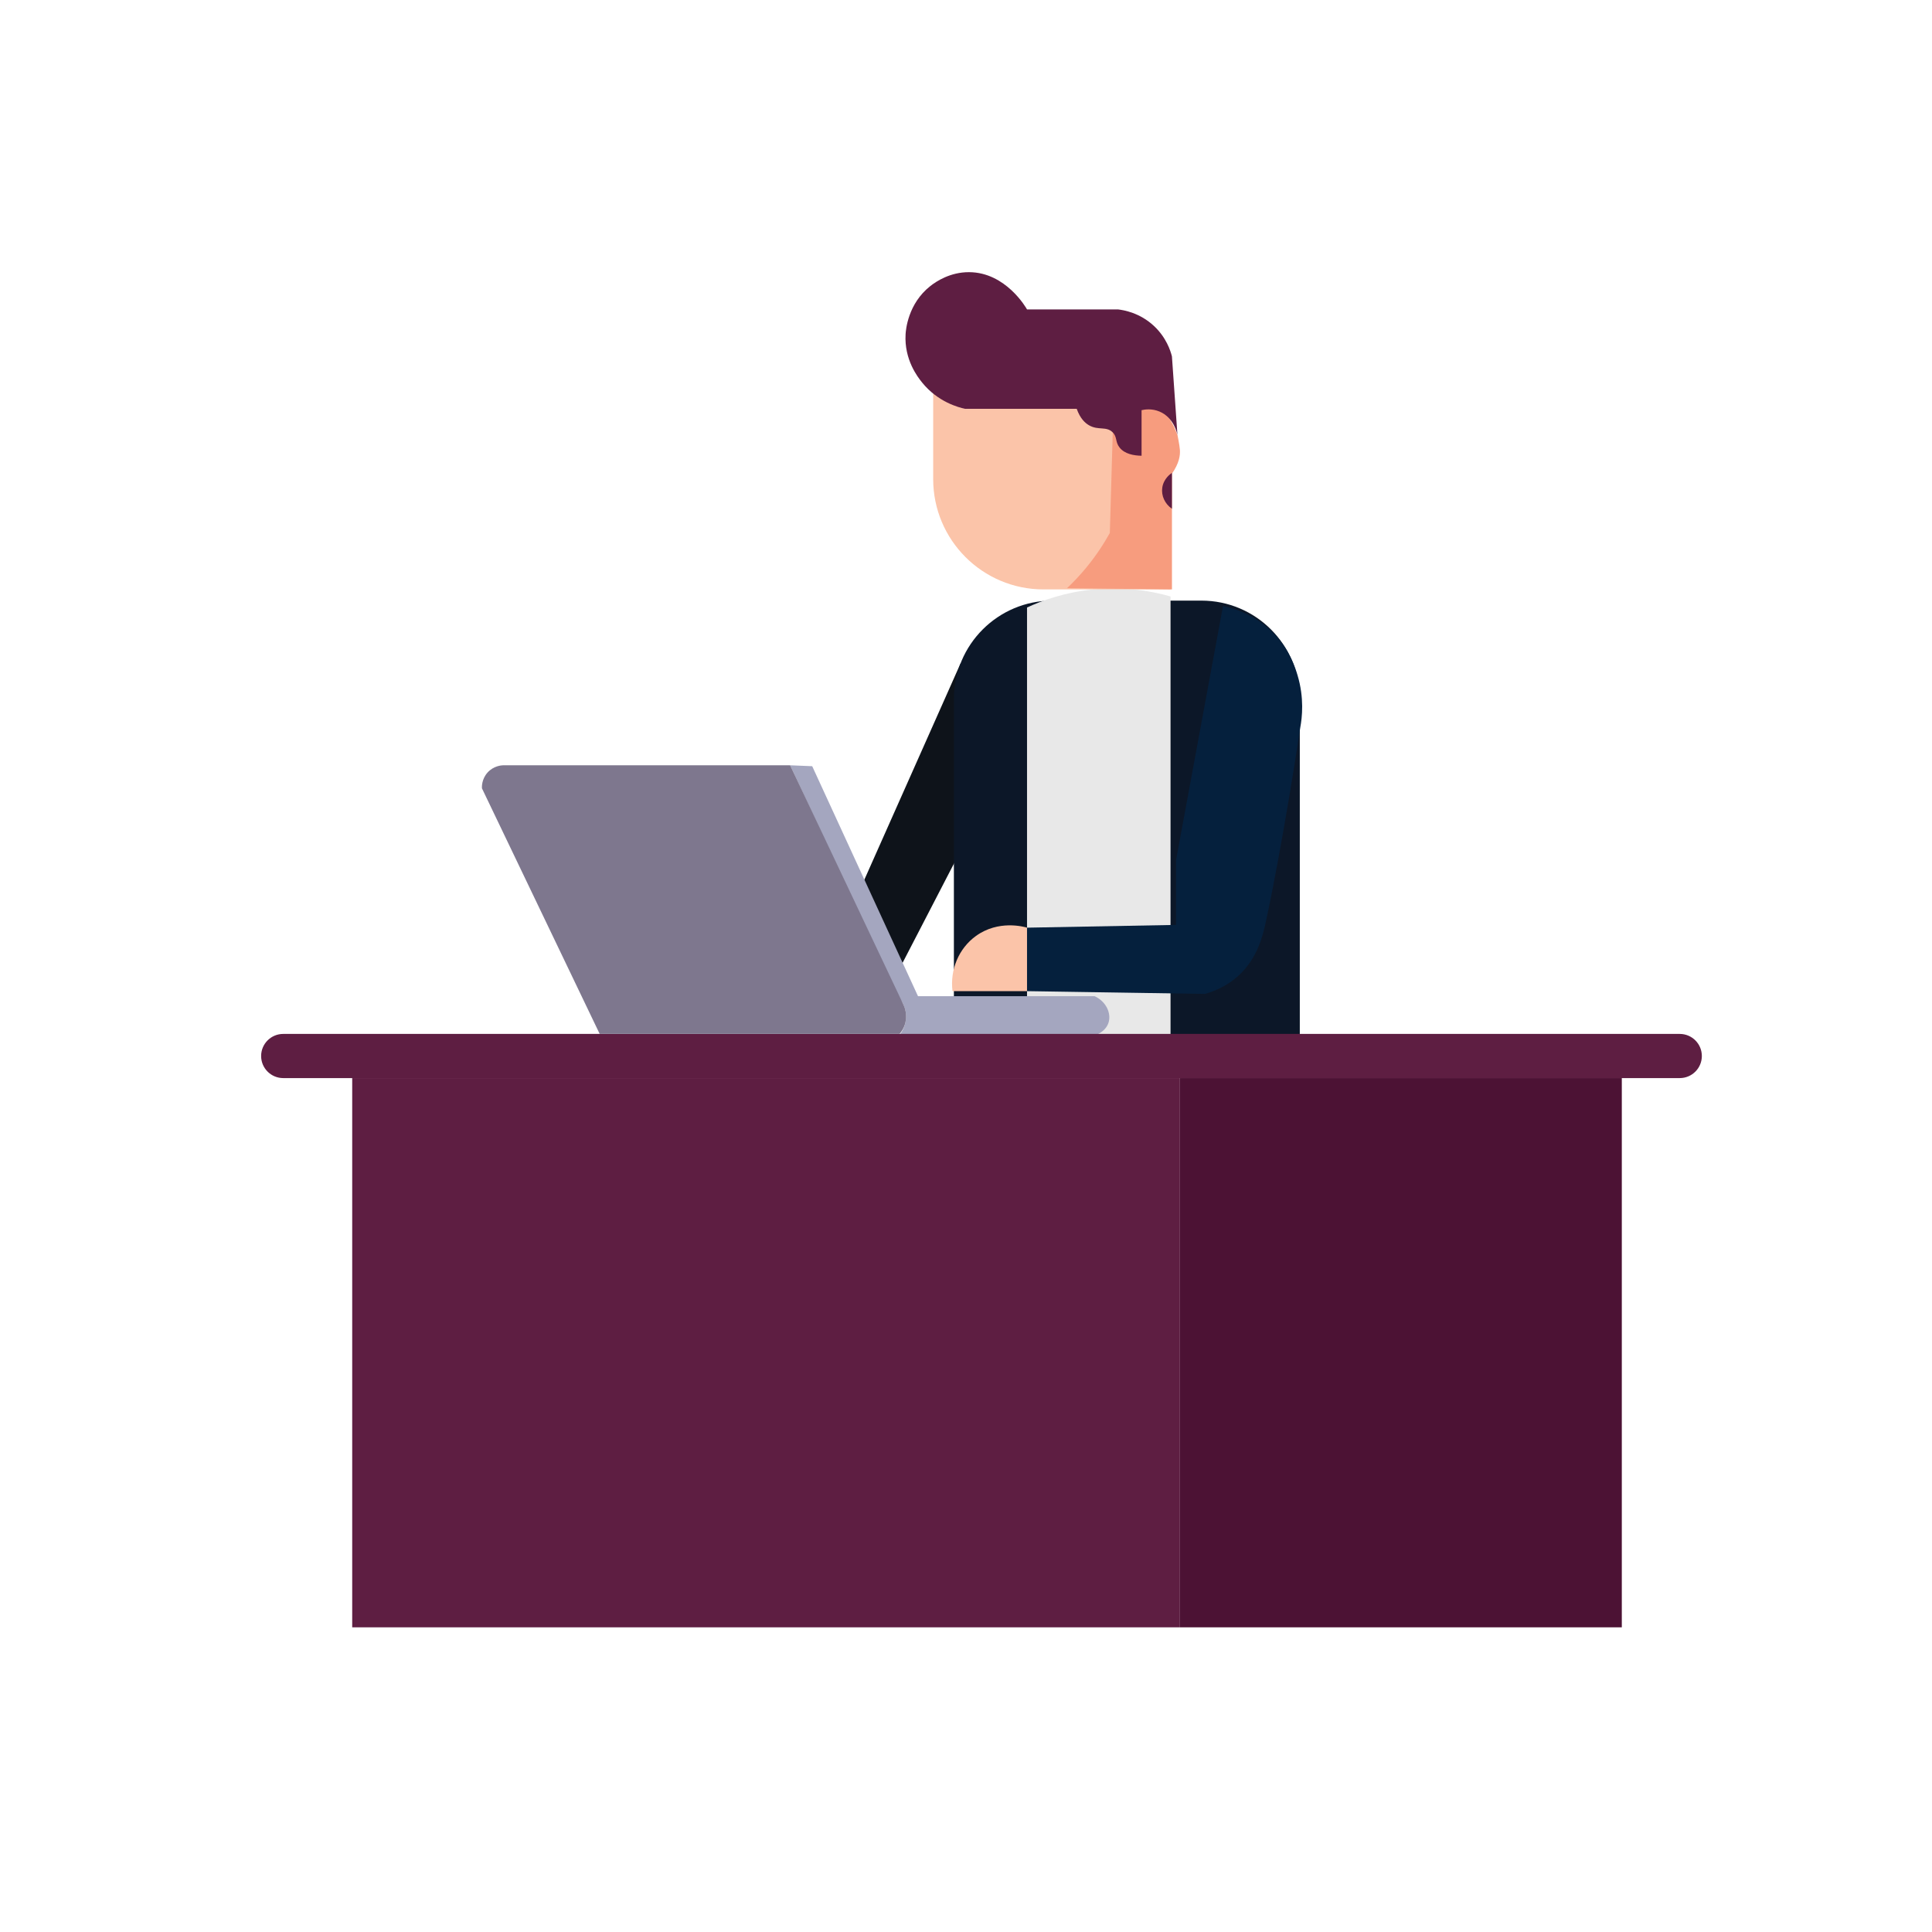 <?xml version="1.0" encoding="utf-8"?>
<!-- Generator: Adobe Illustrator 24.0.1, SVG Export Plug-In . SVG Version: 6.00 Build 0)  -->
<svg version="1.1" id="Layer_1" xmlns="http://www.w3.org/2000/svg" xmlns:xlink="http://www.w3.org/1999/xlink" x="0px" y="0px"
	 viewBox="0 0 504 504" enable-background="new 0 0 504 504" xml:space="preserve">
<path fill="#0E131A" d="M224.72,231.2c8.63-19.4,17.26-38.79,25.88-58.19c0.01,16.28,0.02,32.55,0.04,48.83
	c-5.28,10.2-10.56,20.4-15.84,30.6C231.44,245.36,228.08,238.28,224.72,231.2z"/>
<path fill="#0C1728" d="M313.4,156.68h-38.88c-14.18,0-25.68,11.5-25.68,25.68v88.56h90.24v-88.56
	C339.08,168.18,327.58,156.68,313.4,156.68z"/>
<path fill="#E8E8E8" d="M267.92,270.08c0-37.2,0-74.4,0-111.6c3.82-1.77,9.6-3.9,16.92-4.68c8.88-0.94,16.12,0.54,20.52,1.8
	c0,38.28,0,76.57,0,114.85C292.88,270.33,280.4,270.2,267.92,270.08z"/>
<path fill="#05203D" d="M267.92,242c0,5.52,0,11.04,0,16.56c15.48,0.24,30.96,0.48,46.44,0.72c2.24-0.64,5.58-1.92,8.64-4.68
	c5.06-4.57,6.45-10.58,7.2-14.04c4.49-20.71,8.82-49.55,9-50.76c0.49-2.64,1.07-7.73-0.72-13.68c-0.61-2.01-1.96-6.33-5.76-10.44
	c-5.01-5.41-11.12-7.04-13.68-7.56c-4.08,22.08-8.16,44.16-12.24,66.24c0,5.64,0,11.28,0,16.92
	C293.84,241.52,280.88,241.76,267.92,242z"/>
<path fill="#FBC4A9" d="M267.92,242c-0.79-0.24-7.44-2.09-13.32,2.16c-4.48,3.23-6.81,8.77-6.12,14.4c6.48,0,12.96,0,19.44,0
	C267.92,253.04,267.92,247.52,267.92,242z"/>
<path fill="#FBC4A9" d="M218.24,236.6"/>
<path fill="#FBC4A9" d="M243.44,95.84h61.92v57.92h-33.14c-15.89,0-28.78-12.88-28.78-28.78V95.84z"/>
<path fill="#F79C7E" d="M278.36,153.44c1.62-1.53,3.33-3.32,5.04-5.4c2.62-3.19,4.61-6.28,6.12-9c0.36-12.36,0.72-24.72,1.08-37.08
	c4.81,2.84,7.96,4.09,10.08,4.68c0.89,0.24,2.8,0.71,4.11,2.29c0.4,0.48,0.99,1.37,1.48,2.4c0.33,0.7,1.18,2.88,0.9,2.15l0,0
	c0,0,0.54,2.63,0.63,3.87c0.11,1.44-0.19,3.51-2.07,6.21c0,10.07,0,20.13,0,30.2C296.6,153.65,287.48,153.55,278.36,153.44z"/>
<path fill="#5E1E42" d="M280.88,106.64c-9.72,0-19.44,0-29.16,0c-1.65-0.36-7.04-1.75-11.16-6.84c-1.13-1.39-4.71-5.96-4.32-12.6
	c0.06-1.07,0.58-7.97,6.48-12.6c1.51-1.18,5.14-3.62,10.08-3.6c9.61,0.04,14.91,9.34,15.12,9.72c7.92,0,15.84,0,23.76,0
	c1.44,0.17,5.65,0.85,9.36,4.32c3.21,3,4.31,6.46,4.68,7.92c0.48,6.84,0.96,13.68,1.44,20.52c-0.07-0.37-0.9-4.53-4.68-6.12
	c-2.02-0.85-3.89-0.54-4.68-0.36c0,3.96,0,7.92,0,11.89c-2-0.04-4.42-0.44-5.76-2.17c-1.16-1.49-0.54-2.73-1.8-3.96
	c-1.66-1.62-3.71-0.43-6.12-1.8C283.1,110.38,281.8,109.23,280.88,106.64z"/>
<path fill="#5E1E42" d="M305.72,123.36c-0.31,0.2-2.18,1.48-2.52,3.87c-0.3,2.09,0.68,4.22,2.52,5.49
	C305.72,129.6,305.72,126.48,305.72,123.36z"/>
<path fill="#A4A6BF" d="M234.68,269.96c16.88,0.08,33.76,0.16,50.64,0.24c0.27-0.07,3.01-0.89,3.84-3.36
	c0.82-2.46-0.59-5.58-3.6-6.96c-15.36,0-30.72,0-46.08,0c-9.2-20-18.4-40-27.6-60c-1.92-0.08-3.84-0.16-5.76-0.24
	c9.36,20.08,18.72,40.16,28.08,60.24c0.39,0.41,2.15,2.32,2.16,5.28C236.37,267.71,235.08,269.45,234.68,269.96z"/>
<path fill="#5E1E42" d="M438.2,281.24H73.88c-3.18,0-5.76-2.58-5.76-5.76v0c0-3.18,2.58-5.76,5.76-5.76H438.2
	c3.18,0,5.76,2.58,5.76,5.76v0C443.96,278.66,441.38,281.24,438.2,281.24z"/>
<path fill="#7E778E" d="M206.12,199.64c-24.96,0-49.93,0-74.89,0c-0.37,0.01-2.48,0.13-4.07,1.92c-1.51,1.7-1.46,3.68-1.44,4.08
	c10.24,21.36,20.48,42.72,30.72,64.08c26.08,0,52.16,0,78.24,0c0.44-0.51,1.17-1.51,1.51-2.96c0.51-2.16-0.18-3.93-0.44-4.53
	C225.87,241.37,216,220.5,206.12,199.64"/>
<rect x="91.88" y="281.24" fill="#5E1E42" width="215.93" height="143.28"/>
<rect x="307.81" y="281.24" fill="#4C1234" width="115.27" height="143.28"/>
</svg>
